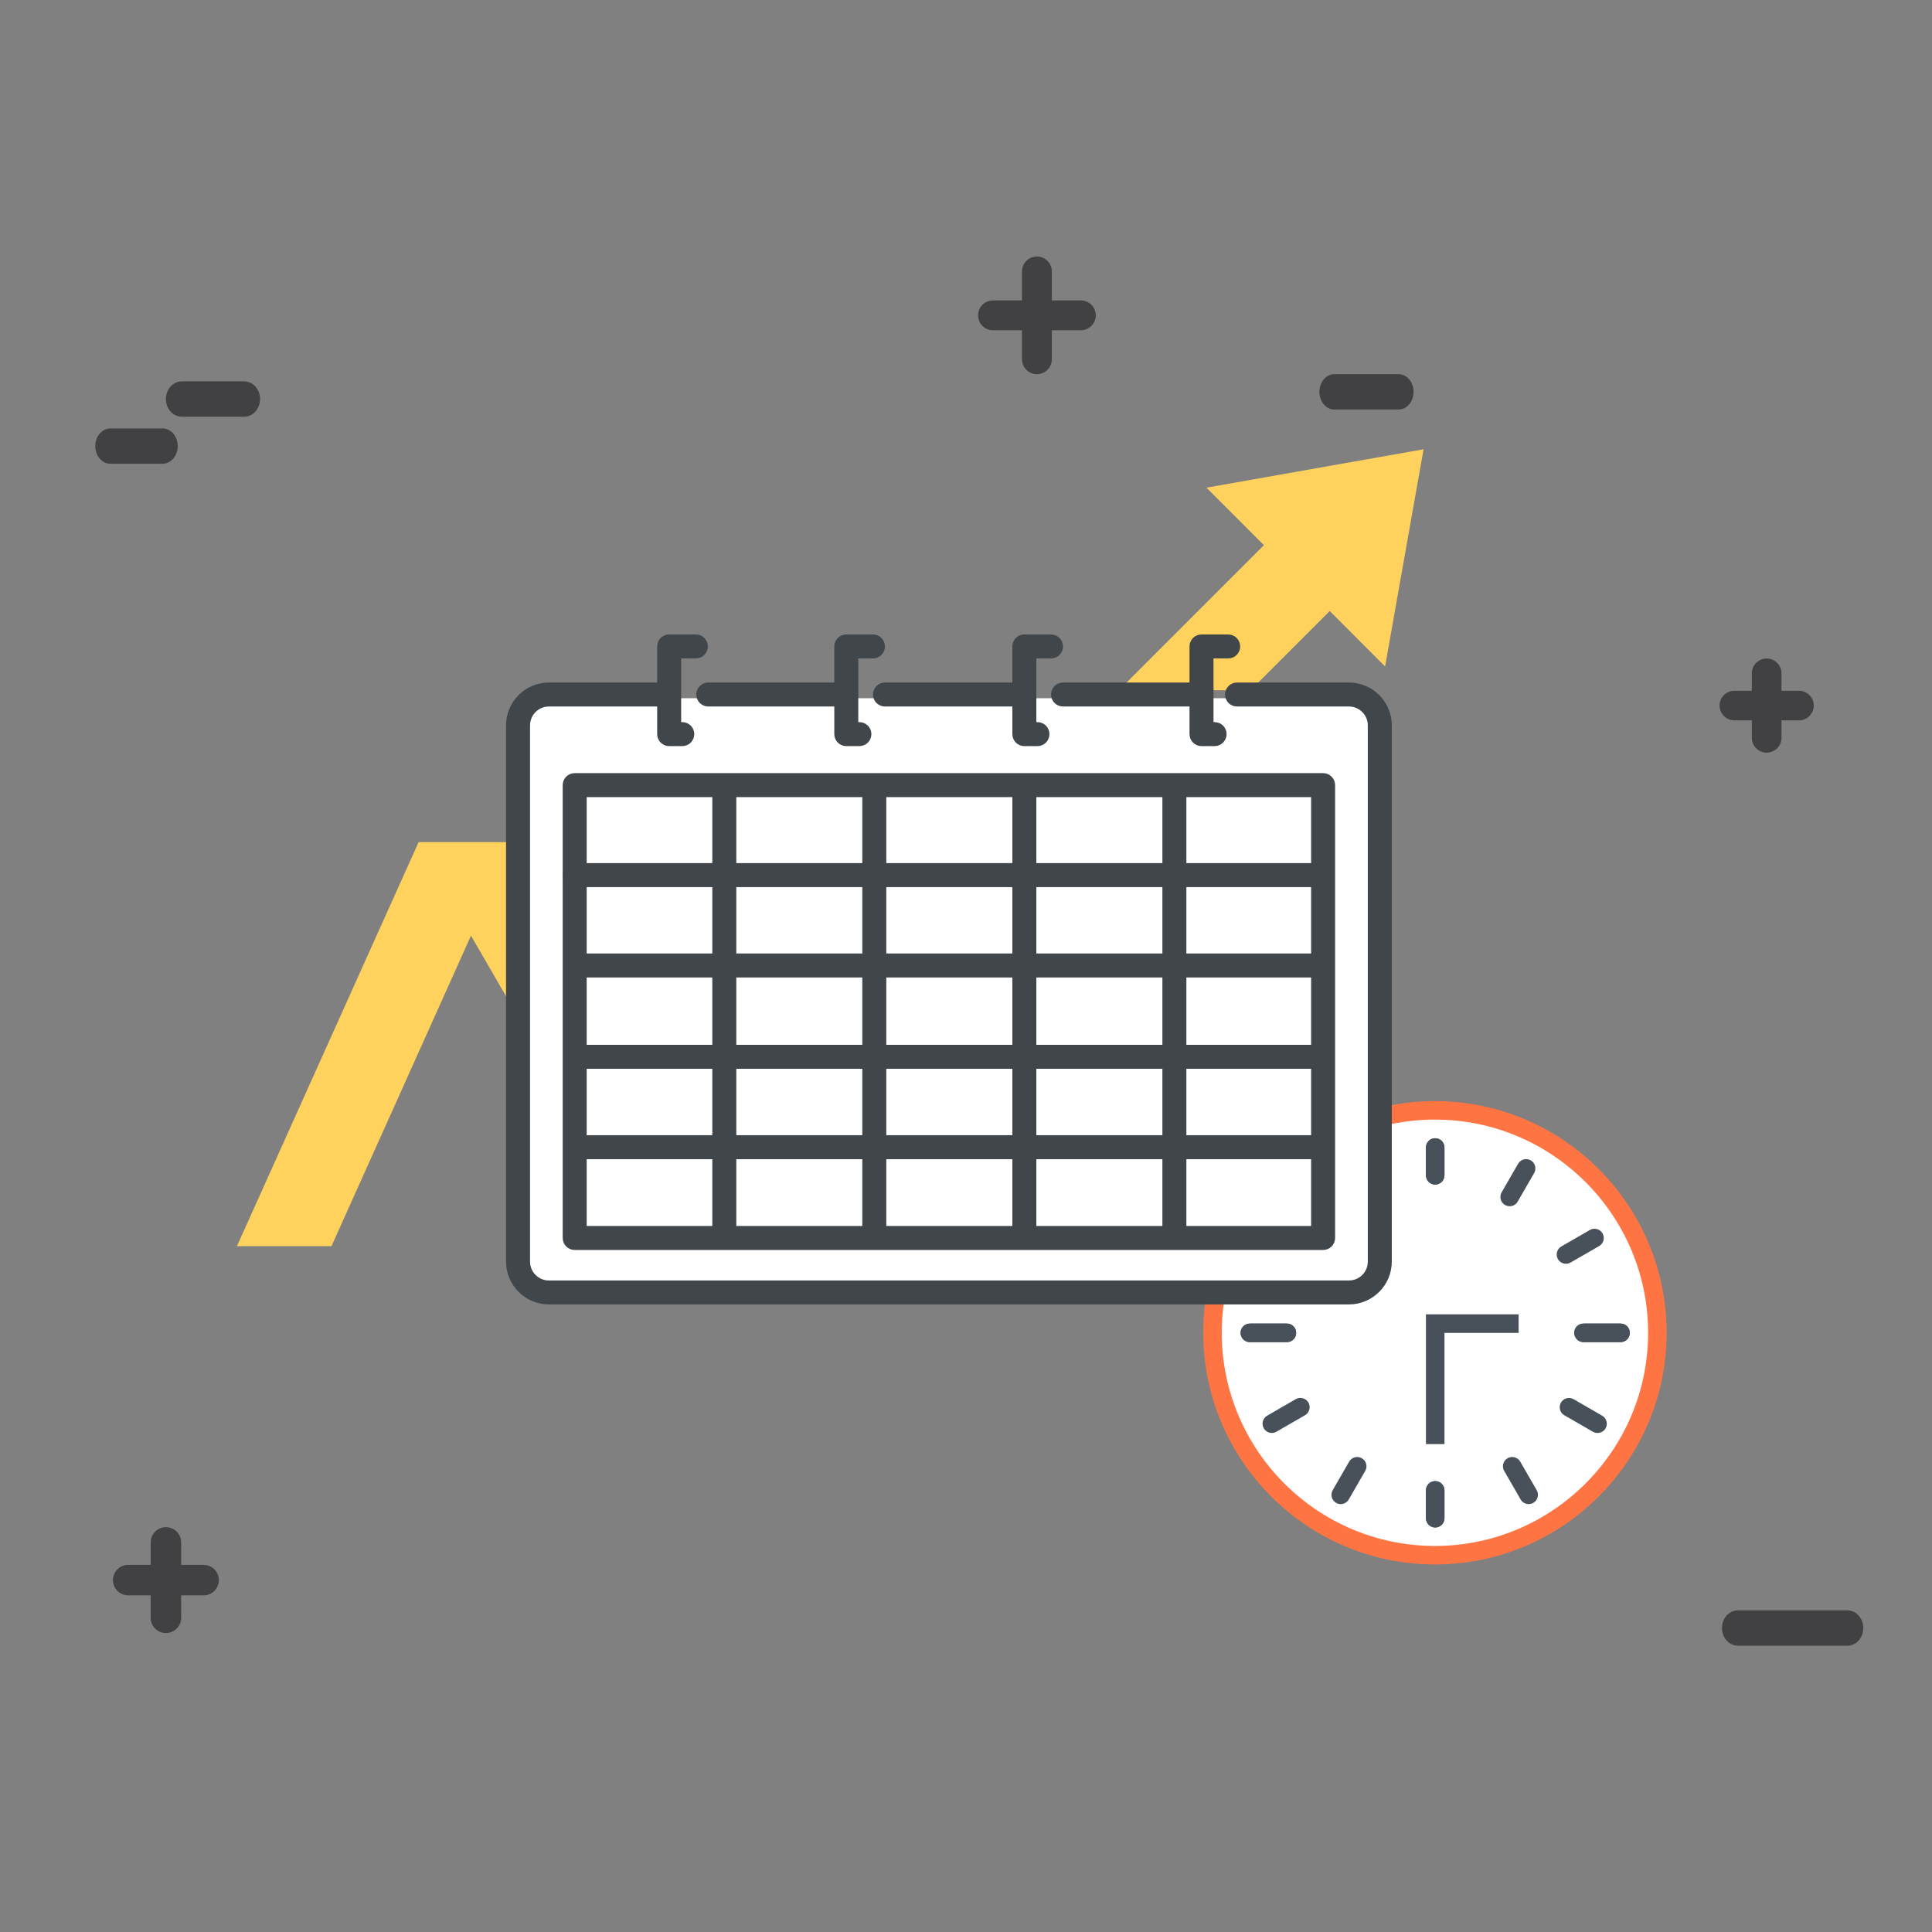 <?xml version="1.0" encoding="utf-8"?>
<!-- Generator: Adobe Illustrator 22.0.1, SVG Export Plug-In . SVG Version: 6.00 Build 0)  -->
<svg version="1.1" id="Layer_1" xmlns="http://www.w3.org/2000/svg" xmlns:xlink="http://www.w3.org/1999/xlink" x="0px" y="0px"
	 viewBox="0 0 50 50" style="enable-background:new 0 0 50 50;" xml:space="preserve">
<rect x="0" y="0" width="50" height="50" fill="#808080" stroke="none"/>
<style type="text/css">
	.st0{fill:#FFFFFF;}
	.st1{fill:#414042;}
	.st2{fill:#9ECFEF;}
	.st3{fill:#FFCE44;}
	.st4{fill:#FFE167;}
	.st5{fill:#F5CC73;}
	.st6{clip-path:url(#SVGID_2_);}
	.st7{clip-path:url(#SVGID_4_);}
	.st8{clip-path:url(#SVGID_6_);}
	.st9{clip-path:url(#SVGID_8_);}
	.st10{clip-path:url(#SVGID_10_);}
	.st11{clip-path:url(#SVGID_12_);}
	.st12{clip-path:url(#SVGID_14_);}
	.st13{clip-path:url(#SVGID_16_);}
	.st14{clip-path:url(#SVGID_18_);}
	.st15{clip-path:url(#SVGID_20_);}
	.st16{clip-path:url(#SVGID_22_);}
	.st17{clip-path:url(#SVGID_24_);}
	.st18{clip-path:url(#SVGID_26_);}
	.st19{clip-path:url(#SVGID_28_);}
	.st20{clip-path:url(#SVGID_30_);}
	.st21{clip-path:url(#SVGID_34_);}
	.st22{clip-path:url(#SVGID_36_);fill:#9ECFEF;}
	.st23{clip-path:url(#SVGID_38_);}
	.st24{clip-path:url(#SVGID_40_);}
	.st25{clip-path:url(#SVGID_42_);}
	.st26{clip-path:url(#SVGID_44_);}
	.st27{clip-path:url(#SVGID_46_);fill:#414042;}
	.st28{clip-path:url(#SVGID_38_);fill-rule:evenodd;clip-rule:evenodd;fill:#414042;}
	.st29{clip-path:url(#SVGID_48_);}
	.st30{clip-path:url(#SVGID_52_);}
	.st31{clip-path:url(#SVGID_56_);}
	.st32{clip-path:url(#SVGID_58_);fill:#F77C4B;}
	.st33{clip-path:url(#SVGID_60_);}
	.st34{clip-path:url(#SVGID_62_);fill:#FFFFFF;}
	.st35{clip-path:url(#SVGID_64_);}
	.st36{clip-path:url(#SVGID_66_);fill:#414042;}
	.st37{clip-path:url(#SVGID_68_);}
	.st38{clip-path:url(#SVGID_70_);fill:#414042;}
	.st39{clip-path:url(#SVGID_72_);}
	.st40{clip-path:url(#SVGID_74_);fill:#414042;}
	.st41{clip-path:url(#SVGID_76_);}
	.st42{clip-path:url(#SVGID_78_);fill:#F77C4B;}
	.st43{clip-path:url(#SVGID_80_);}
	.st44{clip-path:url(#SVGID_82_);fill:#FFFFFF;}
	.st45{clip-path:url(#SVGID_84_);}
	.st46{clip-path:url(#SVGID_86_);fill:#FFFFFF;}
	.st47{clip-path:url(#SVGID_88_);}
	.st48{clip-path:url(#SVGID_90_);fill:#414042;}
	.st49{clip-path:url(#SVGID_92_);}
	.st50{clip-path:url(#SVGID_94_);fill:#414042;}
	.st51{clip-path:url(#SVGID_96_);}
	.st52{clip-path:url(#SVGID_98_);fill:#414042;}
	.st53{clip-path:url(#SVGID_100_);}
	.st54{clip-path:url(#SVGID_102_);fill:#414042;}
	.st55{clip-path:url(#SVGID_104_);}
	.st56{clip-path:url(#SVGID_106_);fill:#414042;}
	.st57{fill:#41464B;}
	.st58{fill:#4CBED8;}
	.st59{fill:#FF7443;}
	.st60{fill:none;stroke:#359CDB;stroke-width:0.393;stroke-linecap:round;stroke-linejoin:round;stroke-miterlimit:10;}
	.st61{fill:#AFAFAF;}
	.st62{fill:#FED65C;}
	.st63{clip-path:url(#SVGID_108_);}
	.st64{fill:#4CBDD8;}
	.st65{fill:#F9D264;}
	.st66{fill:#F9BB7D;}
	.st67{fill:#41464B;stroke:#414042;stroke-width:0.4;stroke-linecap:round;stroke-linejoin:round;stroke-miterlimit:10;}
	.st68{clip-path:url(#SVGID_110_);}
	.st69{clip-path:url(#SVGID_112_);}
	.st70{clip-path:url(#SVGID_114_);}
	.st71{clip-path:url(#SVGID_116_);}
	.st72{clip-path:url(#SVGID_118_);}
	.st73{clip-path:url(#SVGID_120_);}
	.st74{clip-path:url(#SVGID_122_);}
	.st75{clip-path:url(#SVGID_124_);fill:#414042;}
	.st76{clip-path:url(#SVGID_126_);}
	.st77{clip-path:url(#SVGID_128_);}
	.st78{clip-path:url(#SVGID_130_);}
	.st79{clip-path:url(#SVGID_132_);}
	.st80{clip-path:url(#SVGID_134_);}
	.st81{clip-path:url(#SVGID_136_);}
	.st82{clip-path:url(#SVGID_138_);}
	.st83{clip-path:url(#SVGID_140_);}
	.st84{clip-path:url(#SVGID_142_);}
	.st85{clip-path:url(#SVGID_144_);}
	.st86{clip-path:url(#SVGID_146_);}
	.st87{clip-path:url(#SVGID_148_);}
	.st88{clip-path:url(#SVGID_150_);}
	.st89{clip-path:url(#SVGID_152_);fill:#FFFFFF;}
	.st90{clip-path:url(#SVGID_154_);}
	.st91{clip-path:url(#SVGID_156_);}
	.st92{clip-path:url(#SVGID_158_);}
	.st93{clip-path:url(#SVGID_160_);}
	.st94{clip-path:url(#SVGID_162_);}
	.st95{clip-path:url(#SVGID_164_);}
	.st96{clip-path:url(#SVGID_166_);}
	.st97{clip-path:url(#SVGID_168_);}
	.st98{clip-path:url(#SVGID_170_);}
	.st99{clip-path:url(#SVGID_172_);}
	.st100{clip-path:url(#SVGID_174_);}
	.st101{clip-path:url(#SVGID_176_);}
	.st102{clip-path:url(#SVGID_178_);}
	.st103{clip-path:url(#SVGID_180_);fill:#414042;}
	.st104{clip-path:url(#SVGID_182_);}
	.st105{clip-path:url(#SVGID_184_);}
	.st106{clip-path:url(#SVGID_186_);}
	.st107{clip-path:url(#SVGID_188_);}
	.st108{clip-path:url(#SVGID_190_);}
	.st109{clip-path:url(#SVGID_192_);}
	.st110{fill:#41464B;stroke:#41464B;stroke-width:0.2;stroke-miterlimit:10;}
	.st111{clip-path:url(#SVGID_194_);}
	.st112{clip-path:url(#SVGID_196_);}
	.st113{clip-path:url(#SVGID_198_);}
	.st114{clip-path:url(#SVGID_200_);}
	.st115{clip-path:url(#SVGID_202_);}
	.st116{clip-path:url(#SVGID_204_);}
	.st117{clip-path:url(#SVGID_206_);}
	.st118{clip-path:url(#SVGID_208_);fill:#414042;}
	.st119{clip-path:url(#SVGID_210_);}
	.st120{clip-path:url(#SVGID_212_);}
	.st121{clip-path:url(#SVGID_214_);}
	.st122{clip-path:url(#SVGID_216_);}
	.st123{clip-path:url(#SVGID_218_);}
	.st124{clip-path:url(#SVGID_220_);}
	.st125{clip-path:url(#SVGID_222_);}
	.st126{clip-path:url(#SVGID_224_);}
	.st127{clip-path:url(#SVGID_226_);}
	.st128{clip-path:url(#SVGID_228_);}
	.st129{clip-path:url(#SVGID_230_);}
	.st130{clip-path:url(#SVGID_232_);}
	.st131{clip-path:url(#SVGID_234_);}
	.st132{clip-path:url(#SVGID_236_);fill:#414042;}
	.st133{clip-path:url(#SVGID_238_);}
	.st134{clip-path:url(#SVGID_240_);}
	.st135{clip-path:url(#SVGID_242_);}
	.st136{clip-path:url(#SVGID_244_);}
	.st137{clip-path:url(#SVGID_246_);}
	.st138{clip-path:url(#SVGID_248_);}
	.st139{fill:#FFD15D;}
	.st140{fill:#475059;}
	.st141{fill:#41464B;stroke:#41464B;stroke-width:0.223;stroke-linecap:round;stroke-linejoin:round;stroke-miterlimit:10;}
	.st142{fill:#41464B;stroke:#41464B;stroke-width:0.223;stroke-miterlimit:10;}
	.st143{fill:#41464B;stroke:#41464B;stroke-width:0.212;stroke-miterlimit:10;}
	.st144{fill:#5FE0ED;}
	.st145{fill:#48515A;}
	.st146{fill:#41464B;stroke:#41464B;stroke-width:0.21;stroke-miterlimit:10;}
	.st147{fill:#41464B;stroke:#41464B;stroke-width:0.21;stroke-linecap:round;stroke-linejoin:round;stroke-miterlimit:10;}
	.st148{fill:#41464B;stroke:#41464B;stroke-width:0.209;stroke-linecap:round;stroke-linejoin:round;stroke-miterlimit:10;}
	.st149{fill:#FDBE11;}
	.st150{fill:#41464B;stroke:#41464B;stroke-width:0.251;stroke-miterlimit:10;}
	.st151{clip-path:url(#SVGID_250_);}
	.st152{clip-path:url(#SVGID_252_);}
	.st153{clip-path:url(#SVGID_254_);}
	.st154{clip-path:url(#SVGID_256_);}
	.st155{clip-path:url(#SVGID_258_);}
	.st156{clip-path:url(#SVGID_260_);}
	.st157{clip-path:url(#SVGID_262_);}
	.st158{clip-path:url(#SVGID_264_);fill:#414042;}
	.st159{clip-path:url(#SVGID_266_);}
	.st160{clip-path:url(#SVGID_268_);}
	.st161{clip-path:url(#SVGID_270_);}
	.st162{clip-path:url(#SVGID_272_);}
	.st163{clip-path:url(#SVGID_274_);}
	.st164{clip-path:url(#SVGID_276_);}
	.st165{clip-path:url(#SVGID_278_);}
	.st166{clip-path:url(#SVGID_280_);}
	.st167{clip-path:url(#SVGID_282_);}
	.st168{clip-path:url(#SVGID_284_);}
	.st169{clip-path:url(#SVGID_286_);}
	.st170{clip-path:url(#SVGID_288_);}
	.st171{clip-path:url(#SVGID_290_);}
	.st172{clip-path:url(#SVGID_292_);fill:#414042;}
	.st173{clip-path:url(#SVGID_294_);}
	.st174{clip-path:url(#SVGID_296_);}
	.st175{clip-path:url(#SVGID_298_);}
	.st176{clip-path:url(#SVGID_300_);}
	.st177{clip-path:url(#SVGID_302_);}
	.st178{clip-path:url(#SVGID_304_);}
	.st179{fill:#DEDEDD;}
	.st180{fill:#41464B;stroke:#41464B;stroke-width:0.233;stroke-miterlimit:10;}
	.st181{fill:#41464B;stroke:#41464B;stroke-width:0.233;stroke-linecap:round;stroke-linejoin:round;stroke-miterlimit:10;}
	.st182{fill:#F58E70;}
	.st183{clip-path:url(#SVGID_306_);}
	.st184{fill:#41464B;stroke:#41464B;stroke-width:0.232;stroke-miterlimit:10;}
	.st185{fill:#FFB936;}
	.st186{fill:#E6E7E8;}
	.st187{clip-path:url(#SVGID_308_);}
	.st188{clip-path:url(#SVGID_310_);}
	.st189{clip-path:url(#SVGID_312_);}
	.st190{clip-path:url(#SVGID_314_);}
	.st191{clip-path:url(#SVGID_316_);}
	.st192{clip-path:url(#SVGID_318_);}
	.st193{clip-path:url(#SVGID_320_);}
	.st194{clip-path:url(#SVGID_322_);fill:#FFFFFF;}
	.st195{clip-path:url(#SVGID_324_);}
	.st196{clip-path:url(#SVGID_326_);}
	.st197{clip-path:url(#SVGID_328_);}
	.st198{clip-path:url(#SVGID_330_);}
	.st199{clip-path:url(#SVGID_332_);}
	.st200{clip-path:url(#SVGID_334_);}
	.st201{clip-path:url(#SVGID_336_);}
	.st202{clip-path:url(#SVGID_338_);}
	.st203{clip-path:url(#SVGID_340_);}
	.st204{clip-path:url(#SVGID_342_);}
	.st205{clip-path:url(#SVGID_344_);}
	.st206{clip-path:url(#SVGID_346_);}
	.st207{clip-path:url(#SVGID_348_);}
	.st208{clip-path:url(#SVGID_350_);fill:#FFFFFF;}
	.st209{clip-path:url(#SVGID_352_);}
	.st210{clip-path:url(#SVGID_354_);}
	.st211{clip-path:url(#SVGID_356_);}
	.st212{clip-path:url(#SVGID_358_);}
	.st213{clip-path:url(#SVGID_360_);}
	.st214{clip-path:url(#SVGID_362_);}
	.st215{clip-path:url(#SVGID_364_);}
	.st216{clip-path:url(#SVGID_366_);}
	.st217{clip-path:url(#SVGID_368_);}
	.st218{clip-path:url(#SVGID_370_);}
	.st219{clip-path:url(#SVGID_372_);}
	.st220{clip-path:url(#SVGID_374_);}
	.st221{clip-path:url(#SVGID_376_);}
	.st222{clip-path:url(#SVGID_378_);fill:#414042;}
	.st223{clip-path:url(#SVGID_380_);}
	.st224{clip-path:url(#SVGID_382_);}
	.st225{clip-path:url(#SVGID_384_);}
	.st226{clip-path:url(#SVGID_386_);}
	.st227{clip-path:url(#SVGID_388_);}
	.st228{clip-path:url(#SVGID_390_);}
	.st229{fill:#F79F63;}
	.st230{fill:#F9C269;}
	.st231{fill:#7F7F7F;}
</style>
<g>
	<circle class="st0" cx="37.05" cy="34.545" r="5.751"/>
	<path class="st59" d="M37.136,40.488c-3.306,0-5.996-2.69-5.996-5.996c0-3.306,2.69-5.996,5.996-5.996
		c3.306,0,5.996,2.69,5.996,5.996C43.132,37.798,40.442,40.488,37.136,40.488 M37.136,28.975c-3.042,0-5.517,2.475-5.517,5.517
		c0,3.042,2.475,5.517,5.517,5.517c3.042,0,5.517-2.475,5.517-5.517C42.652,31.45,40.178,28.975,37.136,28.975"/>
	<path class="st145" d="M41.94,34.734h-0.959c-0.132,0-0.24-0.107-0.24-0.24c0-0.133,0.107-0.24,0.24-0.24h0.959
		c0.132,0,0.24,0.107,0.24,0.24C42.18,34.627,42.073,34.734,41.94,34.734"/>
	<path class="st145" d="M41.94,34.734h-0.959c-0.132,0-0.24-0.107-0.24-0.24c0-0.133,0.107-0.24,0.24-0.24h0.959
		c0.132,0,0.24,0.107,0.24,0.24C42.18,34.627,42.073,34.734,41.94,34.734"/>
	<path class="st145" d="M39.562,38.926c-0.083,0-0.164-0.043-0.208-0.12l-0.426-0.739c-0.066-0.115-0.027-0.261,0.088-0.328
		c0.114-0.066,0.261-0.027,0.328,0.088l0.426,0.739c0.066,0.115,0.027,0.261-0.088,0.328C39.644,38.915,39.603,38.926,39.562,38.926
		"/>
	<path class="st145" d="M40.527,32.706c-0.083,0-0.164-0.043-0.208-0.12c-0.066-0.115-0.027-0.261,0.088-0.328l0.739-0.426
		c0.115-0.066,0.261-0.027,0.328,0.088c0.066,0.115,0.027,0.261-0.088,0.328l-0.739,0.426
		C40.608,32.696,40.567,32.706,40.527,32.706"/>
	<path class="st145" d="M41.344,37.085c-0.041,0-0.082-0.01-0.12-0.032l-0.739-0.426c-0.115-0.066-0.154-0.213-0.088-0.328
		c0.066-0.115,0.213-0.154,0.328-0.088l0.739,0.427c0.115,0.066,0.154,0.213,0.088,0.328C41.508,37.042,41.427,37.085,41.344,37.085
		"/>
	<path class="st145" d="M39.07,31.217c-0.041,0-0.082-0.01-0.12-0.032c-0.115-0.066-0.154-0.213-0.088-0.328l0.426-0.739
		c0.066-0.115,0.213-0.154,0.328-0.088c0.115,0.066,0.154,0.213,0.088,0.328l-0.426,0.739C39.234,31.174,39.153,31.217,39.07,31.217
		"/>
	<polygon class="st145" points="37.383,37.373 36.903,37.373 36.903,34.015 39.302,34.015 39.302,34.495 37.383,34.495 	"/>
	<path class="st145" d="M37.143,30.657c-0.132,0-0.24-0.107-0.24-0.24v-0.72c0-0.133,0.107-0.24,0.24-0.24
		c0.132,0,0.24,0.107,0.24,0.24v0.72C37.383,30.55,37.276,30.657,37.143,30.657"/>
	<path class="st145" d="M37.143,39.531c-0.132,0-0.24-0.107-0.24-0.24v-0.72c0-0.133,0.107-0.24,0.24-0.24
		c0.132,0,0.24,0.107,0.24,0.24v0.72C37.383,39.424,37.276,39.531,37.143,39.531"/>
	<path class="st145" d="M33.305,34.734h-0.959c-0.132,0-0.24-0.107-0.24-0.24c0-0.133,0.107-0.24,0.24-0.24h0.959
		c0.132,0,0.24,0.107,0.24,0.24C33.545,34.627,33.438,34.734,33.305,34.734"/>
	<path class="st145" d="M37.143,30.657c-0.132,0-0.24-0.107-0.24-0.24v-0.72c0-0.133,0.107-0.24,0.24-0.24
		c0.132,0,0.24,0.107,0.24,0.24v0.72C37.383,30.55,37.276,30.657,37.143,30.657"/>
	<path class="st145" d="M37.143,39.531c-0.132,0-0.24-0.107-0.24-0.24v-0.72c0-0.133,0.107-0.24,0.24-0.24
		c0.132,0,0.24,0.107,0.24,0.24v0.72C37.383,39.424,37.276,39.531,37.143,39.531"/>
	<path class="st145" d="M33.305,34.734h-0.959c-0.132,0-0.24-0.107-0.24-0.24c0-0.133,0.107-0.24,0.24-0.24h0.959
		c0.132,0,0.24,0.107,0.24,0.24C33.545,34.627,33.438,34.734,33.305,34.734"/>
	<path class="st145" d="M34.698,38.926c-0.041,0-0.082-0.01-0.12-0.032c-0.115-0.066-0.154-0.213-0.088-0.328l0.426-0.739
		c0.066-0.115,0.213-0.154,0.328-0.088c0.115,0.066,0.154,0.213,0.088,0.328l-0.426,0.739C34.861,38.883,34.78,38.926,34.698,38.926
		"/>
	<path class="st145" d="M33.733,32.706c-0.041,0-0.082-0.01-0.12-0.032l-0.739-0.426c-0.115-0.066-0.154-0.213-0.088-0.328
		c0.066-0.115,0.213-0.154,0.328-0.088l0.739,0.426c0.115,0.066,0.154,0.213,0.088,0.328C33.897,32.663,33.816,32.706,33.733,32.706
		"/>
	<path class="st145" d="M32.915,37.085c-0.083,0-0.164-0.043-0.208-0.12c-0.066-0.115-0.027-0.261,0.088-0.328l0.739-0.427
		c0.114-0.066,0.261-0.027,0.328,0.088c0.066,0.115,0.027,0.261-0.088,0.328l-0.739,0.426
		C32.997,37.074,32.956,37.085,32.915,37.085"/>
	<path class="st145" d="M35.19,31.217c-0.083,0-0.164-0.043-0.208-0.12l-0.426-0.739c-0.066-0.115-0.027-0.261,0.088-0.328
		c0.114-0.067,0.261-0.027,0.328,0.088l0.426,0.739c0.066,0.115,0.027,0.261-0.088,0.328C35.272,31.206,35.23,31.217,35.19,31.217"
		/>
</g>
<rect x="13.416" y="18.07" class="st0" width="22.248" height="15.26"/>
<g>
	<defs>
		<path id="SVGID_363_" d="M4.688,41.869v-0.582H5.27c0.218,0,0.394-0.177,0.394-0.394c0-0.218-0.177-0.394-0.394-0.394H4.688
			v-0.582c0-0.218-0.177-0.394-0.394-0.394c-0.218,0-0.394,0.177-0.394,0.394v0.582H3.317c-0.218,0-0.394,0.177-0.394,0.394
			c0,0.218,0.177,0.394,0.394,0.394h0.582v0.582c0,0.218,0.177,0.394,0.394,0.394C4.512,42.263,4.688,42.086,4.688,41.869"/>
	</defs>
	<clipPath id="SVGID_2_">
		<use xlink:href="#SVGID_363_"  style="overflow:visible;"/>
	</clipPath>
	<g class="st6">
		<defs>
			<rect id="SVGID_365_" x="2.923" y="9.06" width="44.778" height="35.335"/>
		</defs>
		<clipPath id="SVGID_4_">
			<use xlink:href="#SVGID_365_"  style="overflow:visible;"/>
		</clipPath>
		<g class="st7">
			<rect x="1.4" y="37.998" class="st1" width="5.788" height="5.788"/>
		</g>
	</g>
</g>
<g>
	<defs>
		<path id="SVGID_367_" d="M2.856,12.002h1.353c0.215,0,0.39-0.205,0.39-0.457c0-0.252-0.174-0.457-0.39-0.457H2.856
			c-0.215,0-0.39,0.205-0.39,0.457C2.466,11.798,2.641,12.002,2.856,12.002"/>
	</defs>
	<clipPath id="SVGID_6_">
		<use xlink:href="#SVGID_367_"  style="overflow:visible;"/>
	</clipPath>
	<g class="st8">
		<defs>
			<rect id="SVGID_369_" x="2.161" y="-0.487" width="44.778" height="35.335"/>
		</defs>
		<clipPath id="SVGID_8_">
			<use xlink:href="#SVGID_369_"  style="overflow:visible;"/>
		</clipPath>
		<g class="st9">
			<rect x="0.943" y="9.565" class="st1" width="5.178" height="3.96"/>
		</g>
	</g>
</g>
<g>
	<defs>
		<path id="SVGID_371_" d="M6.319,10.784c0.227,0,0.411-0.205,0.411-0.457c0-0.252-0.184-0.457-0.411-0.457H4.705
			c-0.227,0-0.411,0.205-0.411,0.457c0,0.252,0.184,0.457,0.411,0.457H6.319z"/>
	</defs>
	<clipPath id="SVGID_10_">
		<use xlink:href="#SVGID_371_"  style="overflow:visible;"/>
	</clipPath>
	<g class="st10">
		<defs>
			<rect id="SVGID_373_" x="2.161" y="-0.487" width="44.778" height="35.335"/>
		</defs>
		<clipPath id="SVGID_12_">
			<use xlink:href="#SVGID_373_"  style="overflow:visible;"/>
		</clipPath>
		<g class="st11">
			<rect x="2.771" y="8.347" class="st1" width="5.483" height="3.96"/>
		</g>
	</g>
</g>
<g>
	<defs>
		<path id="SVGID_375_" d="M25.698,8.547h0.751v0.751c0,0.213,0.173,0.386,0.386,0.386c0.213,0,0.386-0.173,0.386-0.386V8.547h0.751
			c0.213,0,0.386-0.173,0.386-0.386c0-0.213-0.173-0.386-0.386-0.386h-0.751V7.024c0-0.213-0.173-0.386-0.386-0.386
			c-0.213,0-0.386,0.173-0.386,0.386v0.751h-0.751c-0.213,0-0.386,0.173-0.386,0.386C25.312,8.375,25.485,8.547,25.698,8.547"/>
	</defs>
	<clipPath id="SVGID_14_">
		<use xlink:href="#SVGID_375_"  style="overflow:visible;"/>
	</clipPath>
	<g class="st12">
		<defs>
			<rect id="SVGID_377_" x="2.161" y="6.638" width="44.778" height="35.335"/>
		</defs>
		<clipPath id="SVGID_16_">
			<use xlink:href="#SVGID_377_"  style="overflow:visible;"/>
		</clipPath>
		<rect x="23.789" y="5.115" style="clip-path:url(#SVGID_16_);fill:#414042;" width="6.092" height="6.092"/>
	</g>
</g>
<g>
	<defs>
		<path id="SVGID_379_" d="M44.886,18.643h0.451v0.451c0,0.212,0.172,0.384,0.384,0.384c0.212,0,0.384-0.172,0.384-0.384v-0.451
			h0.451c0.212,0,0.384-0.172,0.384-0.383c0-0.212-0.172-0.383-0.384-0.383h-0.451v-0.451c0-0.212-0.172-0.383-0.384-0.383
			c-0.212,0-0.384,0.172-0.384,0.383v0.451h-0.451c-0.212,0-0.384,0.172-0.384,0.383C44.503,18.471,44.675,18.643,44.886,18.643"/>
	</defs>
	<clipPath id="SVGID_18_">
		<use xlink:href="#SVGID_379_"  style="overflow:visible;"/>
	</clipPath>
	<g class="st14">
		<defs>
			<rect id="SVGID_381_" x="2.161" y="3.638" width="44.778" height="35.335"/>
		</defs>
		<clipPath id="SVGID_20_">
			<use xlink:href="#SVGID_381_"  style="overflow:visible;"/>
		</clipPath>
		<g class="st15">
			<rect x="42.98" y="15.518" class="st1" width="5.483" height="5.483"/>
		</g>
	</g>
</g>
<g>
	<defs>
		<path id="SVGID_383_" d="M48.221,42.133c0-0.252-0.183-0.457-0.408-0.457h-2.84c-0.225,0-0.408,0.205-0.408,0.457
			s0.183,0.457,0.408,0.457h2.84C48.039,42.59,48.221,42.386,48.221,42.133"/>
	</defs>
	<clipPath id="SVGID_22_">
		<use xlink:href="#SVGID_383_"  style="overflow:visible;"/>
	</clipPath>
	<g class="st16">
		<defs>
			<rect id="SVGID_385_" x="3.443" y="10.911" width="44.778" height="35.335"/>
		</defs>
		<clipPath id="SVGID_24_">
			<use xlink:href="#SVGID_385_"  style="overflow:visible;"/>
		</clipPath>
		<g class="st17">
			<rect x="43.043" y="40.153" class="st1" width="6.702" height="3.96"/>
		</g>
	</g>
</g>
<g>
	<defs>
		<path id="SVGID_387_" d="M34.532,10.598h1.665c0.213,0,0.386-0.205,0.386-0.457c0-0.252-0.173-0.457-0.386-0.457h-1.665
			c-0.213,0-0.386,0.205-0.386,0.457C34.146,10.394,34.319,10.598,34.532,10.598"/>
	</defs>
	<clipPath id="SVGID_26_">
		<use xlink:href="#SVGID_387_"  style="overflow:visible;"/>
	</clipPath>
	<g class="st18">
		<defs>
			<rect id="SVGID_389_" x="2.161" y="6.638" width="44.778" height="35.335"/>
		</defs>
		<clipPath id="SVGID_28_">
			<use xlink:href="#SVGID_389_"  style="overflow:visible;"/>
		</clipPath>
		<g class="st19">
			<rect x="32.623" y="8.161" class="st1" width="5.483" height="3.96"/>
		</g>
	</g>
</g>
<g>
	<g>
		<polygon class="st139" points="10.833,21.795 6.132,32.25 8.579,32.25 12.189,24.215 13.404,26.314 13.283,21.795 		"/>
	</g>
	<g>
		<polygon class="st139" points="32.71,14.109 28.96,17.859 32.361,17.865 34.413,15.813 35.846,17.248 36.842,11.627 
			31.223,12.621 		"/>
	</g>
	<g>
		<g>
			<path class="st142" d="M34.911,33.647H14.205c-0.549,0-0.997-0.447-0.997-0.996V18.772c0-0.549,0.447-0.997,0.997-0.997h2.945
				c0.11,0,0.199,0.089,0.199,0.199c0,0.11-0.089,0.199-0.199,0.199h-2.945c-0.33,0-0.599,0.269-0.599,0.599v13.879
				c0,0.33,0.269,0.599,0.599,0.599h20.706c0.33,0,0.599-0.269,0.599-0.599V18.772c0-0.33-0.269-0.599-0.599-0.599h-2.897
				c-0.11,0-0.199-0.089-0.199-0.199c0-0.11,0.089-0.199,0.199-0.199h2.897c0.549,0,0.997,0.447,0.997,0.997v13.879
				C35.907,33.2,35.46,33.647,34.911,33.647z"/>
		</g>
		<g>
			<path class="st142" d="M30.938,18.173h-3.427c-0.11,0-0.199-0.089-0.199-0.199c0-0.11,0.089-0.199,0.199-0.199h3.427
				c0.11,0,0.199,0.089,0.199,0.199C31.137,18.084,31.047,18.173,30.938,18.173z"/>
		</g>
		<g>
			<path class="st142" d="M26.271,18.173h-3.368c-0.11,0-0.199-0.089-0.199-0.199c0-0.11,0.089-0.199,0.199-0.199h3.368
				c0.11,0,0.199,0.089,0.199,0.199C26.47,18.084,26.381,18.173,26.271,18.173z"/>
		</g>
		<g>
			<path class="st142" d="M21.745,18.173h-3.415c-0.11,0-0.199-0.089-0.199-0.199c0-0.11,0.089-0.199,0.199-0.199h3.415
				c0.11,0,0.199,0.089,0.199,0.199C21.944,18.084,21.855,18.173,21.745,18.173z"/>
		</g>
		<g>
			<path class="st142" d="M17.657,19.198h-0.339c-0.11,0-0.199-0.089-0.199-0.199v-2.269c0-0.11,0.089-0.199,0.199-0.199h0.69
				c0.11,0,0.199,0.089,0.199,0.199c0,0.11-0.089,0.199-0.199,0.199h-0.491v1.871h0.14c0.11,0,0.199,0.089,0.199,0.199
				C17.856,19.109,17.767,19.198,17.657,19.198z"/>
		</g>
		<g>
			<path class="st142" d="M22.241,19.198h-0.339c-0.11,0-0.199-0.089-0.199-0.199v-2.269c0-0.11,0.089-0.199,0.199-0.199h0.69
				c0.11,0,0.199,0.089,0.199,0.199c0,0.11-0.089,0.199-0.199,0.199h-0.491v1.871h0.14c0.11,0,0.199,0.089,0.199,0.199
				C22.44,19.109,22.351,19.198,22.241,19.198z"/>
		</g>
		<g>
			<path class="st142" d="M31.434,19.198h-0.339c-0.11,0-0.199-0.089-0.199-0.199v-2.269c0-0.11,0.089-0.199,0.199-0.199h0.69
				c0.11,0,0.199,0.089,0.199,0.199c0,0.11-0.089,0.199-0.199,0.199h-0.491v1.871h0.14c0.11,0,0.199,0.089,0.199,0.199
				C31.632,19.109,31.543,19.198,31.434,19.198z"/>
		</g>
		<g>
			<path class="st142" d="M26.849,19.198H26.51c-0.11,0-0.199-0.089-0.199-0.199v-2.269c0-0.11,0.089-0.199,0.199-0.199h0.69
				c0.11,0,0.199,0.089,0.199,0.199c0,0.11-0.089,0.199-0.199,0.199h-0.491v1.871h0.14c0.11,0,0.199,0.089,0.199,0.199
				C27.048,19.109,26.959,19.198,26.849,19.198z"/>
		</g>
		<g>
			<path class="st142" d="M34.242,32.238H14.873c-0.11,0-0.199-0.089-0.199-0.199v-11.72c0-0.11,0.089-0.199,0.199-0.199h19.369
				c0.11,0,0.199,0.089,0.199,0.199v11.72C34.441,32.149,34.352,32.238,34.242,32.238z M15.072,31.84h18.971V20.518H15.072V31.84z"
				/>
		</g>
		<g>
			<path class="st142" d="M34.194,22.847h-19.32c-0.11,0-0.199-0.089-0.199-0.199c0-0.11,0.089-0.199,0.199-0.199h19.32
				c0.11,0,0.199,0.089,0.199,0.199C34.392,22.758,34.303,22.847,34.194,22.847z"/>
		</g>
		<g>
			<path class="st142" d="M34.217,25.186h-19.32c-0.11,0-0.199-0.089-0.199-0.199c0-0.11,0.089-0.199,0.199-0.199h19.32
				c0.11,0,0.199,0.089,0.199,0.199C34.416,25.097,34.327,25.186,34.217,25.186z"/>
		</g>
		<g>
			<path class="st142" d="M34.217,27.549h-19.32c-0.11,0-0.199-0.089-0.199-0.199c0-0.11,0.089-0.199,0.199-0.199h19.32
				c0.11,0,0.199,0.089,0.199,0.199C34.416,27.46,34.327,27.549,34.217,27.549z"/>
		</g>
		<g>
			<path class="st142" d="M34.217,29.888h-19.32c-0.11,0-0.199-0.089-0.199-0.199c0-0.11,0.089-0.199,0.199-0.199h19.32
				c0.11,0,0.199,0.089,0.199,0.199C34.416,29.799,34.327,29.888,34.217,29.888z"/>
		</g>
		<g>
			<path class="st142" d="M30.393,32.215c-0.11,0-0.199-0.089-0.199-0.199V20.345c0-0.11,0.089-0.199,0.199-0.199
				c0.11,0,0.199,0.089,0.199,0.199v11.672C30.592,32.126,30.503,32.215,30.393,32.215z"/>
		</g>
		<g>
			<path class="st142" d="M26.51,32.215c-0.11,0-0.199-0.089-0.199-0.199V20.345c0-0.11,0.089-0.199,0.199-0.199
				c0.11,0,0.199,0.089,0.199,0.199v11.672C26.709,32.126,26.62,32.215,26.51,32.215z"/>
		</g>
		<g>
			<path class="st142" d="M22.627,32.215c-0.11,0-0.199-0.089-0.199-0.199V20.345c0-0.11,0.089-0.199,0.199-0.199
				c0.11,0,0.199,0.089,0.199,0.199v11.672C22.826,32.126,22.737,32.215,22.627,32.215z"/>
		</g>
		<g>
			<path class="st142" d="M18.745,32.215c-0.11,0-0.199-0.089-0.199-0.199V20.345c0-0.11,0.089-0.199,0.199-0.199
				c0.11,0,0.199,0.089,0.199,0.199v11.672C18.943,32.126,18.854,32.215,18.745,32.215z"/>
		</g>
	</g>
</g>
</svg>
